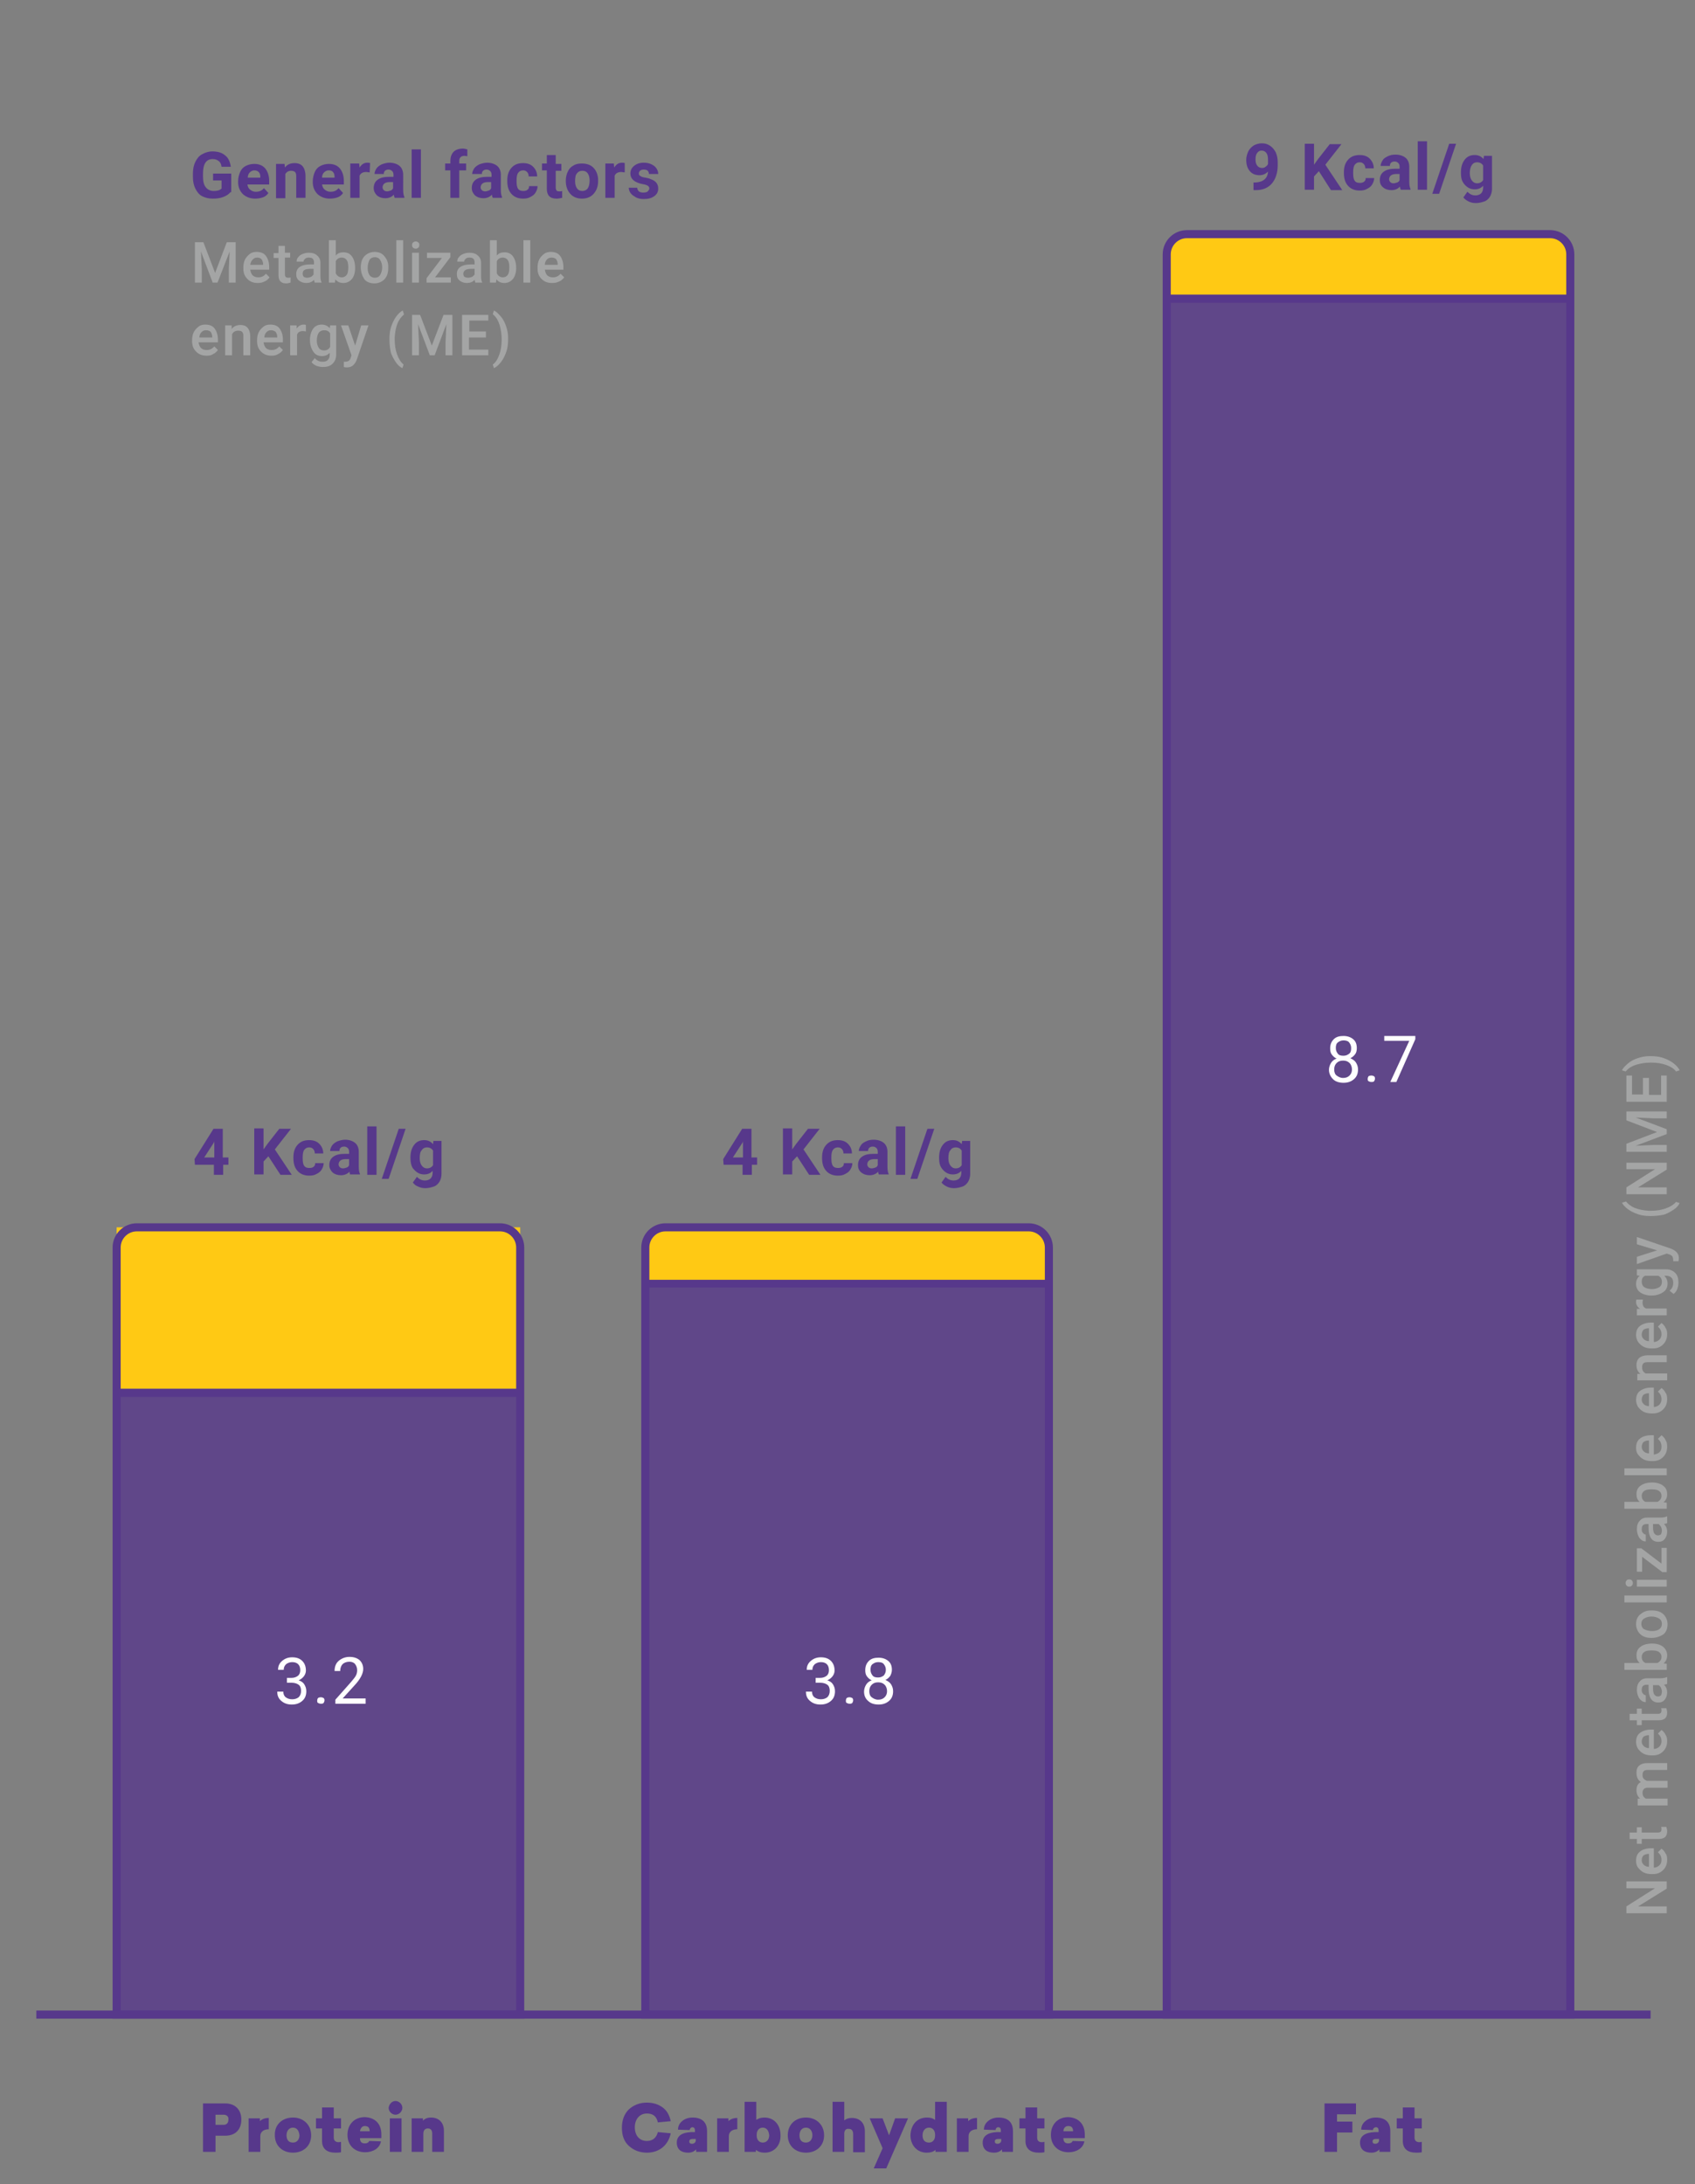 <?xml version="1.0" encoding="utf-8"?>
<!-- Generator: Adobe Illustrator 21.0.2, SVG Export Plug-In . SVG Version: 6.00 Build 0)  -->
<svg version="1.1" id="Layer_1" xmlns="http://www.w3.org/2000/svg" xmlns:xlink="http://www.w3.org/1999/xlink" x="0px" y="0px"
	 viewBox="0 0 420 541" style="enable-background:new 0 0 420 541;" xml:space="preserve">
<rect x="0" y="0" width="420" height="541" fill="#808080" stroke="none"/>
<style type="text/css">
	.st0{fill:#57388B;}
	.st1{fill:#A4A5A5;}
	.st2{opacity:0.8;}
	.st3{fill:#FFC914;}
	.st4{fill:#FFFFFF;}
	.st5{fill:none;stroke:#57388B;stroke-width:2;}
	.st6{enable-background:new    ;}
</style>
<title>Macros_infographic_table mobile</title>
<desc>Created with Sketch.</desc>
<g>
	<path class="st0" d="M57.1,47.6c-0.4,0.5-1,0.9-1.8,1.2c-0.8,0.3-1.6,0.4-2.6,0.4c-1,0-1.8-0.2-2.6-0.6s-1.3-1.1-1.7-1.9
		c-0.4-0.8-0.6-1.8-0.6-2.9V43c0-1.1,0.2-2.1,0.6-2.9s0.9-1.5,1.7-1.9c0.7-0.4,1.6-0.7,2.5-0.7c1.3,0,2.4,0.3,3.2,1
		c0.8,0.6,1.2,1.6,1.4,2.8h-2.3c-0.1-0.7-0.3-1.1-0.7-1.4c-0.4-0.3-0.8-0.5-1.5-0.5c-0.8,0-1.4,0.3-1.8,0.9
		c-0.4,0.6-0.6,1.5-0.6,2.7v0.7c0,1.2,0.2,2.1,0.7,2.7s1.1,0.9,2,0.9c0.9,0,1.5-0.2,1.9-0.6v-2h-2.1V43h4.5V47.6z"/>
	<path class="st0" d="M63.2,49.2c-1.2,0-2.2-0.4-3-1.1c-0.8-0.8-1.2-1.8-1.2-3v-0.2c0-0.8,0.2-1.6,0.5-2.3s0.8-1.2,1.4-1.5
		s1.3-0.5,2.1-0.5c1.2,0,2.1,0.4,2.7,1.1s1,1.8,1,3.1v0.9h-5.4c0.1,0.6,0.3,1,0.7,1.3s0.8,0.5,1.4,0.5c0.9,0,1.5-0.3,2-0.9l1.1,1.2
		c-0.3,0.5-0.8,0.9-1.4,1.1S63.9,49.2,63.2,49.2z M63,42.2c-0.4,0-0.8,0.2-1.1,0.5c-0.3,0.3-0.5,0.7-0.5,1.3h3.1v-0.2
		c0-0.5-0.1-0.9-0.4-1.2C63.8,42.3,63.4,42.2,63,42.2z"/>
	<path class="st0" d="M70.5,40.5l0.1,1c0.6-0.8,1.4-1.1,2.4-1.1c0.9,0,1.6,0.3,2,0.8s0.7,1.3,0.7,2.4V49h-2.3v-5.4
		c0-0.5-0.1-0.8-0.3-1c-0.2-0.2-0.6-0.3-1-0.3c-0.6,0-1.1,0.3-1.4,0.8v6h-2.3v-8.5H70.5z"/>
	<path class="st0" d="M81.7,49.2c-1.2,0-2.2-0.4-3-1.1c-0.8-0.8-1.2-1.8-1.2-3v-0.2c0-0.8,0.2-1.6,0.5-2.3s0.8-1.2,1.4-1.5
		s1.3-0.5,2.1-0.5c1.2,0,2.1,0.4,2.7,1.1s1,1.8,1,3.1v0.9h-5.4c0.1,0.6,0.3,1,0.7,1.3s0.8,0.5,1.4,0.5c0.9,0,1.5-0.3,2-0.9l1.1,1.2
		c-0.3,0.5-0.8,0.9-1.4,1.1S82.4,49.2,81.7,49.2z M81.4,42.2c-0.4,0-0.8,0.2-1.1,0.5c-0.3,0.3-0.5,0.7-0.5,1.3h3.1v-0.2
		c0-0.5-0.1-0.9-0.4-1.2C82.3,42.3,81.9,42.2,81.4,42.2z"/>
	<path class="st0" d="M91.6,42.7c-0.3,0-0.6-0.1-0.8-0.1c-0.9,0-1.4,0.3-1.7,0.9V49h-2.3v-8.5H89l0.1,1c0.5-0.8,1.1-1.2,1.9-1.2
		c0.2,0,0.5,0,0.7,0.1L91.6,42.7z"/>
	<path class="st0" d="M97.8,49c-0.1-0.2-0.2-0.5-0.2-0.8c-0.5,0.6-1.3,0.9-2.1,0.9c-0.8,0-1.5-0.2-2.1-0.7c-0.5-0.5-0.8-1.1-0.8-1.8
		c0-0.9,0.3-1.6,1-2.1s1.6-0.7,2.9-0.7h1v-0.5c0-0.4-0.1-0.7-0.3-0.9c-0.2-0.2-0.5-0.4-0.9-0.4c-0.4,0-0.7,0.1-0.9,0.3
		c-0.2,0.2-0.3,0.4-0.3,0.8h-2.3c0-0.5,0.2-0.9,0.5-1.4c0.3-0.4,0.7-0.7,1.3-1c0.6-0.2,1.2-0.4,1.9-0.4c1,0,1.9,0.3,2.5,0.8
		c0.6,0.5,0.9,1.3,0.9,2.2V47c0,0.8,0.1,1.4,0.3,1.8V49H97.8z M95.9,47.4c0.3,0,0.6-0.1,0.9-0.2s0.5-0.3,0.6-0.6v-1.5h-0.8
		c-1.1,0-1.7,0.4-1.8,1.2l0,0.1c0,0.3,0.1,0.5,0.3,0.7C95.3,47.3,95.6,47.4,95.9,47.4z"/>
	<path class="st0" d="M104.3,49H102V37h2.3V49z"/>
	<path class="st0" d="M111.6,49v-6.8h-1.3v-1.7h1.3v-0.7c0-0.9,0.3-1.7,0.8-2.2c0.5-0.5,1.3-0.8,2.3-0.8c0.3,0,0.7,0.1,1.1,0.2
		l0,1.7c-0.2,0-0.4-0.1-0.7-0.1c-0.8,0-1.3,0.4-1.3,1.2v0.7h1.7v1.7h-1.7V49H111.6z"/>
	<path class="st0" d="M122.1,49c-0.1-0.2-0.2-0.5-0.2-0.8c-0.5,0.6-1.3,0.9-2.1,0.9c-0.8,0-1.5-0.2-2.1-0.7
		c-0.5-0.5-0.8-1.1-0.8-1.8c0-0.9,0.3-1.6,1-2.1s1.6-0.7,2.9-0.7h1v-0.5c0-0.4-0.1-0.7-0.3-0.9c-0.2-0.2-0.5-0.4-0.9-0.4
		c-0.4,0-0.7,0.1-0.9,0.3c-0.2,0.2-0.3,0.4-0.3,0.8H117c0-0.5,0.2-0.9,0.5-1.4c0.3-0.4,0.7-0.7,1.3-1c0.6-0.2,1.2-0.4,1.9-0.4
		c1,0,1.9,0.3,2.5,0.8c0.6,0.5,0.9,1.3,0.9,2.2V47c0,0.8,0.1,1.4,0.3,1.8V49H122.1z M120.2,47.4c0.3,0,0.6-0.1,0.9-0.2
		s0.5-0.3,0.6-0.6v-1.5h-0.8c-1.1,0-1.7,0.4-1.8,1.2l0,0.1c0,0.3,0.1,0.5,0.3,0.7C119.6,47.3,119.9,47.4,120.2,47.4z"/>
	<path class="st0" d="M129.7,47.3c0.4,0,0.8-0.1,1-0.3c0.3-0.2,0.4-0.5,0.4-0.9h2.1c0,0.6-0.2,1.1-0.5,1.6c-0.3,0.5-0.7,0.8-1.3,1.1
		c-0.5,0.3-1.1,0.4-1.8,0.4c-1.2,0-2.2-0.4-2.9-1.2c-0.7-0.8-1-1.8-1-3.2v-0.1c0-1.3,0.3-2.3,1-3.1c0.7-0.8,1.6-1.2,2.9-1.2
		c1.1,0,1.9,0.3,2.5,0.9c0.6,0.6,1,1.4,1,2.4h-2.1c0-0.4-0.1-0.8-0.4-1.1c-0.3-0.3-0.6-0.4-1-0.4c-0.5,0-0.9,0.2-1.2,0.6
		c-0.3,0.4-0.4,1-0.4,1.9v0.2c0,0.9,0.1,1.5,0.4,1.9S129.2,47.3,129.7,47.3z"/>
	<path class="st0" d="M137.7,38.5v2.1h1.4v1.7h-1.4v4.2c0,0.3,0.1,0.5,0.2,0.7c0.1,0.1,0.3,0.2,0.7,0.2c0.2,0,0.5,0,0.7-0.1V49
		c-0.4,0.1-0.9,0.2-1.4,0.2c-1.6,0-2.4-0.8-2.4-2.4v-4.6h-1.2v-1.7h1.2v-2.1H137.7z"/>
	<path class="st0" d="M140.2,44.7c0-0.8,0.2-1.6,0.5-2.2c0.3-0.7,0.8-1.2,1.4-1.5c0.6-0.4,1.3-0.5,2.1-0.5c1.1,0,2.1,0.3,2.8,1
		c0.7,0.7,1.1,1.6,1.2,2.8l0,0.6c0,1.3-0.4,2.3-1.1,3.1c-0.7,0.8-1.7,1.2-2.9,1.2s-2.2-0.4-2.9-1.2s-1.1-1.8-1.1-3.2V44.7z
		 M142.5,44.9c0,0.8,0.2,1.4,0.5,1.8c0.3,0.4,0.7,0.6,1.3,0.6c0.5,0,1-0.2,1.3-0.6c0.3-0.4,0.5-1.1,0.5-2c0-0.8-0.2-1.4-0.5-1.8
		c-0.3-0.4-0.7-0.6-1.3-0.6c-0.6,0-1,0.2-1.3,0.6C142.6,43.3,142.5,44,142.5,44.9z"/>
	<path class="st0" d="M154.8,42.7c-0.3,0-0.6-0.1-0.8-0.1c-0.9,0-1.4,0.3-1.7,0.9V49H150v-8.5h2.1l0.1,1c0.5-0.8,1.1-1.2,1.9-1.2
		c0.2,0,0.5,0,0.7,0.1L154.8,42.7z"/>
	<path class="st0" d="M160.9,46.7c0-0.3-0.1-0.5-0.4-0.7s-0.7-0.3-1.3-0.4c-2-0.4-3-1.3-3-2.6c0-0.8,0.3-1.4,0.9-1.9
		c0.6-0.5,1.4-0.8,2.4-0.8c1.1,0,1.9,0.3,2.6,0.8c0.6,0.5,1,1.2,1,2h-2.3c0-0.3-0.1-0.6-0.3-0.8c-0.2-0.2-0.5-0.3-1-0.3
		c-0.4,0-0.7,0.1-0.9,0.3c-0.2,0.2-0.3,0.4-0.3,0.7c0,0.2,0.1,0.5,0.4,0.6c0.2,0.2,0.6,0.3,1.2,0.4s1,0.2,1.4,0.4
		c1.2,0.4,1.8,1.2,1.8,2.3c0,0.8-0.3,1.4-1,1.9c-0.7,0.5-1.5,0.7-2.6,0.7c-0.7,0-1.3-0.1-1.9-0.4c-0.5-0.3-1-0.6-1.3-1
		s-0.5-0.9-0.5-1.4h2.1c0,0.4,0.2,0.7,0.4,0.9c0.3,0.2,0.6,0.3,1.1,0.3c0.4,0,0.8-0.1,1-0.2C160.8,47.1,160.9,46.9,160.9,46.7z"/>
</g>
<g>
	<path class="st1" d="M50.4,60l2.9,7.6l2.9-7.6h2.2v10h-1.7v-3.3l0.2-4.4L53.9,70h-1.2l-2.9-7.7l0.2,4.4V70h-1.7V60H50.4z"/>
	<path class="st1" d="M63.9,70.1c-1.1,0-1.9-0.3-2.6-1c-0.7-0.7-1-1.5-1-2.6v-0.2c0-0.7,0.1-1.4,0.4-2c0.3-0.6,0.7-1,1.2-1.4
		s1.1-0.5,1.7-0.5c1,0,1.8,0.3,2.3,1s0.8,1.6,0.8,2.7v0.7H62c0.1,0.6,0.3,1.1,0.6,1.4s0.8,0.5,1.4,0.5c0.8,0,1.4-0.3,1.9-0.9
		l0.9,0.9c-0.3,0.4-0.7,0.8-1.2,1C65,70,64.5,70.1,63.9,70.1z M63.7,63.8c-0.5,0-0.8,0.2-1.1,0.5S62.1,65,62,65.6h3.2v-0.1
		c0-0.6-0.2-1-0.4-1.3C64.5,63.9,64.1,63.8,63.7,63.8z"/>
	<path class="st1" d="M70.6,60.8v1.8h1.3v1.2h-1.3V68c0,0.3,0.1,0.5,0.2,0.6c0.1,0.1,0.3,0.2,0.6,0.2c0.2,0,0.4,0,0.6-0.1V70
		c-0.4,0.1-0.7,0.2-1.1,0.2c-1.3,0-1.9-0.7-1.9-2.1v-4.2h-1.2v-1.2h1.2v-1.8H70.6z"/>
	<path class="st1" d="M78,70c-0.1-0.1-0.1-0.4-0.2-0.7c-0.5,0.6-1.2,0.8-1.9,0.8c-0.7,0-1.3-0.2-1.8-0.6s-0.7-0.9-0.7-1.6
		c0-0.8,0.3-1.4,0.9-1.8c0.6-0.4,1.4-0.6,2.5-0.6h1V65c0-0.4-0.1-0.7-0.3-0.9c-0.2-0.2-0.5-0.3-1-0.3c-0.4,0-0.7,0.1-0.9,0.3
		c-0.2,0.2-0.4,0.4-0.4,0.7h-1.7c0-0.4,0.1-0.8,0.4-1.1c0.3-0.4,0.6-0.6,1.1-0.8s1-0.3,1.5-0.3c0.9,0,1.6,0.2,2.1,0.7
		c0.5,0.4,0.8,1,0.8,1.8v3.3c0,0.7,0.1,1.2,0.3,1.6V70H78z M76.1,68.8c0.3,0,0.6-0.1,0.9-0.2s0.5-0.4,0.7-0.6v-1.4h-0.9
		c-0.6,0-1.1,0.1-1.4,0.3S75,67.4,75,67.8c0,0.3,0.1,0.6,0.3,0.8C75.5,68.7,75.8,68.8,76.1,68.8z"/>
	<path class="st1" d="M88,66.4c0,1.1-0.3,2.1-0.8,2.7s-1.2,1-2.1,1c-0.9,0-1.5-0.3-2-0.9L83,70h-1.5V59.5h1.7v3.8
		c0.5-0.6,1.1-0.8,1.9-0.8c0.9,0,1.6,0.3,2.1,1S88,65.1,88,66.4L88,66.4z M86.3,66.2c0-0.8-0.1-1.4-0.4-1.8s-0.7-0.6-1.2-0.6
		c-0.7,0-1.2,0.3-1.5,0.9v3c0.3,0.6,0.8,1,1.5,1c0.5,0,0.9-0.2,1.2-0.6s0.4-1,0.4-1.8V66.2z"/>
	<path class="st1" d="M89.4,66.2c0-0.7,0.1-1.4,0.4-2c0.3-0.6,0.7-1,1.2-1.3c0.5-0.3,1.1-0.5,1.8-0.5c1,0,1.8,0.3,2.4,1s1,1.5,1,2.6
		l0,0.4c0,0.7-0.1,1.4-0.4,2s-0.7,1-1.2,1.3s-1.1,0.5-1.8,0.5c-1,0-1.9-0.3-2.5-1C89.8,68.4,89.4,67.5,89.4,66.2L89.4,66.2z
		 M91.1,66.4c0,0.8,0.2,1.4,0.5,1.8c0.3,0.4,0.8,0.6,1.3,0.6s1-0.2,1.3-0.7s0.5-1.1,0.5-1.9c0-0.7-0.2-1.3-0.5-1.8s-0.8-0.7-1.3-0.7
		c-0.5,0-1,0.2-1.3,0.6C91.3,64.9,91.1,65.5,91.1,66.4z"/>
	<path class="st1" d="M99.9,70h-1.7V59.5h1.7V70z"/>
	<path class="st1" d="M102.1,60.7c0-0.3,0.1-0.5,0.2-0.6s0.4-0.3,0.7-0.3s0.5,0.1,0.7,0.3s0.2,0.4,0.2,0.6c0,0.3-0.1,0.5-0.2,0.6
		c-0.2,0.2-0.4,0.3-0.7,0.3s-0.5-0.1-0.7-0.3C102.1,61.1,102.1,60.9,102.1,60.7z M103.8,70h-1.7v-7.4h1.7V70z"/>
	<path class="st1" d="M107.8,68.7h3.9V70h-6v-1.1l3.8-5h-3.7v-1.3h5.8v1.1L107.8,68.7z"/>
	<path class="st1" d="M117.8,70c-0.1-0.1-0.1-0.4-0.2-0.7c-0.5,0.6-1.2,0.8-1.9,0.8c-0.7,0-1.3-0.2-1.8-0.6s-0.7-0.9-0.7-1.6
		c0-0.8,0.3-1.4,0.9-1.8c0.6-0.4,1.4-0.6,2.5-0.6h1V65c0-0.4-0.1-0.7-0.3-0.9c-0.2-0.2-0.5-0.3-1-0.3c-0.4,0-0.7,0.1-0.9,0.3
		c-0.2,0.2-0.4,0.4-0.4,0.7h-1.7c0-0.4,0.1-0.8,0.4-1.1c0.3-0.4,0.6-0.6,1.1-0.8s1-0.3,1.5-0.3c0.9,0,1.6,0.2,2.1,0.7
		c0.5,0.4,0.8,1,0.8,1.8v3.3c0,0.7,0.1,1.2,0.3,1.6V70H117.8z M116,68.8c0.3,0,0.6-0.1,0.9-0.2s0.5-0.4,0.7-0.6v-1.4h-0.9
		c-0.6,0-1.1,0.1-1.4,0.3s-0.5,0.5-0.5,0.9c0,0.3,0.1,0.6,0.3,0.8C115.4,68.7,115.7,68.8,116,68.8z"/>
	<path class="st1" d="M127.9,66.4c0,1.1-0.3,2.1-0.8,2.7s-1.2,1-2.1,1c-0.9,0-1.5-0.3-2-0.9l-0.1,0.8h-1.5V59.5h1.7v3.8
		c0.5-0.6,1.1-0.8,1.9-0.8c0.9,0,1.6,0.3,2.1,1S127.9,65.1,127.9,66.4L127.9,66.4z M126.2,66.2c0-0.8-0.1-1.4-0.4-1.8
		s-0.7-0.6-1.2-0.6c-0.7,0-1.2,0.3-1.5,0.9v3c0.3,0.6,0.8,1,1.5,1c0.5,0,0.9-0.2,1.2-0.6s0.4-1,0.4-1.8V66.2z"/>
	<path class="st1" d="M131.4,70h-1.7V59.5h1.7V70z"/>
	<path class="st1" d="M136.8,70.1c-1.1,0-1.9-0.3-2.6-1c-0.7-0.7-1-1.5-1-2.6v-0.2c0-0.7,0.1-1.4,0.4-2c0.3-0.6,0.7-1,1.2-1.4
		s1.1-0.5,1.7-0.5c1,0,1.8,0.3,2.3,1s0.8,1.6,0.8,2.7v0.7H135c0.1,0.6,0.3,1.1,0.6,1.4s0.8,0.5,1.4,0.5c0.8,0,1.4-0.3,1.9-0.9
		l0.9,0.9c-0.3,0.4-0.7,0.8-1.2,1C138,70,137.5,70.1,136.8,70.1z M136.6,63.8c-0.5,0-0.8,0.2-1.1,0.5s-0.5,0.8-0.5,1.3h3.2v-0.1
		c0-0.6-0.2-1-0.4-1.3C137.5,63.9,137.1,63.8,136.6,63.8z"/>
	<path class="st1" d="M51.2,88.1c-1.1,0-1.9-0.3-2.6-1c-0.7-0.7-1-1.5-1-2.6v-0.2c0-0.7,0.1-1.4,0.4-2c0.3-0.6,0.7-1,1.2-1.4
		s1.1-0.5,1.7-0.5c1,0,1.8,0.3,2.3,1s0.8,1.6,0.8,2.7v0.7h-4.8c0.1,0.6,0.3,1.1,0.6,1.4s0.8,0.5,1.4,0.5c0.8,0,1.4-0.3,1.9-0.9
		l0.9,0.9c-0.3,0.4-0.7,0.8-1.2,1C52.4,88,51.9,88.1,51.2,88.1z M51,81.8c-0.5,0-0.8,0.2-1.1,0.5s-0.5,0.8-0.5,1.3h3.2v-0.1
		c0-0.6-0.2-1-0.4-1.3C51.9,81.9,51.5,81.8,51,81.8z"/>
	<path class="st1" d="M57.4,80.6l0,0.9c0.5-0.7,1.3-1,2.2-1c1.5,0,2.3,0.9,2.4,2.6V88h-1.7v-4.8c0-0.5-0.1-0.8-0.3-1
		c-0.2-0.2-0.5-0.3-1-0.3c-0.7,0-1.2,0.3-1.5,0.9V88h-1.7v-7.4H57.4z"/>
	<path class="st1" d="M67.3,88.1c-1.1,0-1.9-0.3-2.6-1c-0.7-0.7-1-1.5-1-2.6v-0.2c0-0.7,0.1-1.4,0.4-2c0.3-0.6,0.7-1,1.2-1.4
		s1.1-0.5,1.7-0.5c1,0,1.8,0.3,2.3,1s0.8,1.6,0.8,2.7v0.7h-4.8c0.1,0.6,0.3,1.1,0.6,1.4s0.8,0.5,1.4,0.5c0.8,0,1.4-0.3,1.9-0.9
		l0.9,0.9c-0.3,0.4-0.7,0.8-1.2,1C68.5,88,67.9,88.1,67.3,88.1z M67.1,81.8c-0.5,0-0.8,0.2-1.1,0.5s-0.5,0.8-0.5,1.3h3.2v-0.1
		c0-0.6-0.2-1-0.4-1.3C67.9,81.9,67.6,81.8,67.1,81.8z"/>
	<path class="st1" d="M75.8,82.1c-0.2,0-0.4-0.1-0.7-0.1c-0.8,0-1.3,0.3-1.5,0.9V88h-1.7v-7.4h1.6l0,0.8c0.4-0.6,1-1,1.7-1
		c0.2,0,0.4,0,0.6,0.1L75.8,82.1z"/>
	<path class="st1" d="M76.8,84.2c0-1.1,0.3-2.1,0.8-2.8c0.5-0.7,1.3-1,2.1-1c0.8,0,1.5,0.3,2,0.9l0.1-0.7h1.5v7.2
		c0,1-0.3,1.7-0.9,2.3S81,90.9,80,90.9c-0.5,0-1.1-0.1-1.6-0.3c-0.5-0.2-0.9-0.5-1.2-0.9l0.8-1c0.5,0.6,1.1,0.9,1.9,0.9
		c0.6,0,1-0.1,1.3-0.4c0.3-0.3,0.5-0.7,0.5-1.3v-0.5c-0.5,0.5-1.1,0.8-1.9,0.8c-0.9,0-1.6-0.3-2.1-1S76.8,85.5,76.8,84.2z
		 M78.5,84.4c0,0.7,0.2,1.3,0.5,1.8c0.3,0.4,0.7,0.6,1.3,0.6c0.7,0,1.2-0.3,1.5-0.9v-3.3c-0.3-0.6-0.8-0.8-1.5-0.8
		c-0.5,0-1,0.2-1.3,0.6S78.5,83.5,78.5,84.4z"/>
	<path class="st1" d="M88,85.6l1.5-5h1.8l-2.9,8.5C87.9,90.4,87.1,91,86,91c-0.2,0-0.5,0-0.8-0.1v-1.3l0.3,0c0.4,0,0.7-0.1,0.9-0.2
		c0.2-0.2,0.4-0.4,0.5-0.8l0.2-0.6l-2.6-7.4h1.8L88,85.6z"/>
	<path class="st1" d="M96.5,84c0-1.1,0.1-2.1,0.4-3c0.3-0.9,0.7-1.8,1.2-2.5c0.5-0.7,1.1-1.3,1.7-1.6l0.3,1
		c-0.6,0.5-1.2,1.2-1.6,2.2c-0.4,1-0.6,2.1-0.7,3.4l0,0.6c0,1.4,0.2,2.6,0.6,3.7c0.4,1.1,0.9,1.9,1.6,2.5l-0.3,0.9
		c-0.6-0.3-1.2-0.8-1.7-1.6c-0.5-0.8-1-1.6-1.2-2.5C96.6,86.1,96.5,85.1,96.5,84z"/>
	<path class="st1" d="M104.1,78l2.9,7.6l2.9-7.6h2.2v10h-1.7v-3.3l0.2-4.4l-2.9,7.7h-1.2l-2.9-7.7l0.2,4.4V88h-1.7V78H104.1z"/>
	<path class="st1" d="M120.3,83.6h-4.1v3h4.8V88h-6.5V78h6.5v1.4h-4.7v2.7h4.1V83.6z"/>
	<path class="st1" d="M125.9,84.1c0,1-0.1,2-0.4,2.9c-0.3,0.9-0.7,1.8-1.3,2.6c-0.6,0.8-1.2,1.3-1.8,1.6l-0.3-0.9
		c0.7-0.5,1.2-1.3,1.6-2.4c0.4-1.1,0.6-2.3,0.6-3.7v-0.2c0-1.3-0.2-2.4-0.5-3.5c-0.3-1-0.8-1.9-1.5-2.5l-0.2-0.2l0.3-0.9
		c0.6,0.3,1.1,0.8,1.7,1.5s1,1.5,1.3,2.4c0.3,0.9,0.5,1.8,0.5,2.8L125.9,84.1z"/>
</g>
<g>
	<g>
		<g id="Rectangle-Copy-3_1_" class="st2">
			<rect x="159.9" y="319" class="st0" width="100" height="180"/>
		</g>
		<g id="Rectangle-Copy-5_1_">
			<path class="st3" d="M159.9,309c0-2.8,2.2-5,5-5h90c2.8,0,5,2.2,5,5v8h-31h-69V309z"/>
		</g>
		<g id="path-3_2_">
			<path class="st0" d="M260.9,500h-102V309c0-3.3,2.7-6,6-6h90c3.3,0,6,2.7,6,6V500z M160.9,498h98V309c0-2.2-1.8-4-4-4h-90
				c-2.2,0-4,1.8-4,4V498z"/>
		</g>
		<g>
			<g>
				<path class="st0" d="M186.3,286.7h1.3v1.8h-1.3v2.5h-2.3v-2.5h-4.7l-0.1-1.4l4.7-7.5h2.3V286.7z M181.6,286.7h2.5v-4l-0.1,0.3
					L181.6,286.7z"/>
			</g>
			<g>
				<path class="st0" d="M197.5,286.4l-1.2,1.3v3.2h-2.3v-11.4h2.3v5.2l1-1.4l2.9-3.7h2.9l-4,5.1l4.2,6.3h-2.8L197.5,286.4z"/>
			</g>
			<g>
				<path class="st0" d="M207.7,289.3c0.4,0,0.8-0.1,1-0.3c0.3-0.2,0.4-0.5,0.4-0.9h2.1c0,0.6-0.2,1.1-0.5,1.6
					c-0.3,0.5-0.7,0.8-1.3,1.1c-0.5,0.3-1.1,0.4-1.8,0.4c-1.2,0-2.2-0.4-2.9-1.2c-0.7-0.8-1-1.8-1-3.2v-0.1c0-1.3,0.3-2.3,1-3.1
					c0.7-0.8,1.6-1.2,2.9-1.2c1.1,0,1.9,0.3,2.5,0.9c0.6,0.6,1,1.4,1,2.4h-2.1c0-0.4-0.1-0.8-0.4-1.1c-0.3-0.3-0.6-0.4-1-0.4
					c-0.5,0-0.9,0.2-1.2,0.6c-0.3,0.4-0.4,1-0.4,1.9v0.2c0,0.9,0.1,1.5,0.4,1.9S207.1,289.3,207.7,289.3z"/>
			</g>
			<g>
				<path class="st0" d="M217.8,291c-0.1-0.2-0.2-0.5-0.2-0.8c-0.5,0.6-1.3,0.9-2.1,0.9c-0.8,0-1.5-0.2-2.1-0.7s-0.8-1.1-0.8-1.8
					c0-0.9,0.3-1.6,1-2.1s1.6-0.7,2.9-0.7h1v-0.5c0-0.4-0.1-0.7-0.3-0.9s-0.5-0.4-0.9-0.4c-0.4,0-0.7,0.1-0.9,0.3s-0.3,0.4-0.3,0.8
					h-2.3c0-0.5,0.2-0.9,0.5-1.4s0.7-0.7,1.3-1s1.2-0.4,1.9-0.4c1,0,1.9,0.3,2.5,0.8s0.9,1.3,0.9,2.2v3.7c0,0.8,0.1,1.4,0.3,1.8v0.1
					H217.8z M216,289.4c0.3,0,0.6-0.1,0.9-0.2s0.5-0.3,0.6-0.6v-1.5h-0.8c-1.1,0-1.7,0.4-1.8,1.2l0,0.1c0,0.3,0.1,0.5,0.3,0.7
					S215.6,289.4,216,289.4z"/>
			</g>
			<g>
				<path class="st0" d="M224.3,291h-2.3v-12h2.3V291z"/>
			</g>
			<g>
				<path class="st0" d="M227.3,292h-1.7l4.2-12.4h1.7L227.3,292z"/>
			</g>
			<g>
				<path class="st0" d="M232.7,286.7c0-1.3,0.3-2.3,0.9-3.1s1.4-1.2,2.5-1.2c0.9,0,1.6,0.3,2.2,1l0.1-0.8h2v8.2
					c0,0.7-0.2,1.4-0.5,1.9s-0.8,1-1.4,1.2s-1.3,0.4-2.1,0.4c-0.6,0-1.2-0.1-1.8-0.4s-1-0.6-1.3-1l1-1.4c0.6,0.6,1.2,0.9,2,0.9
					c0.6,0,1.1-0.2,1.4-0.5s0.5-0.8,0.5-1.4v-0.5c-0.5,0.6-1.2,0.9-2.1,0.9c-1,0-1.8-0.4-2.5-1.2S232.7,288.1,232.7,286.7
					L232.7,286.7z M235,286.9c0,0.8,0.2,1.4,0.5,1.8s0.7,0.7,1.3,0.7c0.7,0,1.2-0.3,1.5-0.8V285c-0.3-0.5-0.8-0.8-1.5-0.8
					c-0.5,0-1,0.2-1.3,0.7C235.1,285.3,235,286,235,286.9z"/>
			</g>
		</g>
		<g>
			<path class="st4" d="M202.1,415.6h1.1c0.7,0,1.2-0.2,1.6-0.5s0.6-0.8,0.6-1.4c0-1.3-0.7-2-2-2c-0.6,0-1.1,0.2-1.5,0.5
				c-0.4,0.4-0.6,0.8-0.6,1.4h-1.4c0-0.9,0.3-1.6,1-2.2c0.7-0.6,1.5-0.9,2.5-0.9c1.1,0,1.9,0.3,2.5,0.9s0.9,1.4,0.9,2.4
				c0,0.5-0.2,1-0.5,1.4s-0.8,0.8-1.3,1c0.6,0.2,1.1,0.5,1.4,1c0.3,0.5,0.5,1,0.5,1.7c0,1-0.3,1.8-1,2.4c-0.7,0.6-1.5,0.9-2.6,0.9
				c-1.1,0-1.9-0.3-2.6-0.9c-0.7-0.6-1-1.3-1-2.3h1.5c0,0.6,0.2,1.1,0.6,1.4s0.9,0.5,1.6,0.5c0.7,0,1.2-0.2,1.6-0.5
				c0.4-0.4,0.6-0.9,0.6-1.6c0-0.7-0.2-1.2-0.6-1.5s-1-0.5-1.8-0.5h-1.1V415.6z"/>
		</g>
		<g>
			<path class="st4" d="M209.6,421.2c0-0.2,0.1-0.5,0.2-0.6s0.4-0.2,0.7-0.2s0.5,0.1,0.7,0.2c0.2,0.2,0.2,0.4,0.2,0.6
				c0,0.2-0.1,0.4-0.2,0.6c-0.2,0.2-0.4,0.2-0.7,0.2s-0.5-0.1-0.7-0.2S209.6,421.5,209.6,421.2z"/>
		</g>
		<g>
			<path class="st4" d="M221,413.6c0,0.6-0.2,1.1-0.4,1.5c-0.3,0.4-0.7,0.8-1.2,1c0.6,0.3,1.1,0.6,1.4,1.1c0.3,0.5,0.5,1,0.5,1.7
				c0,1-0.3,1.8-1,2.4s-1.5,0.9-2.6,0.9c-1.1,0-2-0.3-2.6-0.9c-0.7-0.6-1-1.4-1-2.3c0-0.6,0.2-1.2,0.5-1.7s0.8-0.9,1.4-1.1
				c-0.5-0.2-0.9-0.6-1.2-1c-0.3-0.4-0.4-0.9-0.4-1.5c0-1,0.3-1.7,0.9-2.3c0.6-0.6,1.4-0.8,2.4-0.8c1,0,1.8,0.3,2.4,0.8
				S221,412.6,221,413.6z M219.8,418.9c0-0.6-0.2-1.2-0.6-1.6c-0.4-0.4-0.9-0.6-1.6-0.6c-0.7,0-1.2,0.2-1.6,0.6
				c-0.4,0.4-0.6,0.9-0.6,1.6s0.2,1.2,0.6,1.5s0.9,0.6,1.6,0.6c0.7,0,1.2-0.2,1.6-0.6C219.6,420,219.8,419.5,219.8,418.9z
				 M217.6,411.7c-0.6,0-1,0.2-1.4,0.5s-0.5,0.8-0.5,1.4c0,0.6,0.2,1,0.5,1.4c0.3,0.4,0.8,0.5,1.4,0.5s1-0.2,1.4-0.5
				c0.3-0.4,0.5-0.8,0.5-1.4s-0.2-1-0.5-1.4S218.2,411.7,217.6,411.7z"/>
		</g>
		<g>
			<g>
				<path class="st0" d="M160.3,533.2c-1.8,0-3.3-0.6-4.5-1.7c-1.2-1.1-1.7-2.6-1.7-4.5s0.6-3.4,1.7-4.5c1.2-1.1,2.7-1.7,4.5-1.7
					c1.5,0,2.8,0.4,3.9,1.2c1.1,0.8,1.7,2,2,3.4l-3.2,0.3c-0.3-1.5-1.2-2.2-2.7-2.2c-1.9,0-3,1.5-3,3.4c0,2,1.1,3.4,3,3.4
					c1.5,0,2.4-0.9,2.7-2.2l3.2,0.3C165.6,531.3,163.4,533.2,160.3,533.2z"/>
			</g>
			<g>
				<path class="st0" d="M170.9,527.6l-2.9-0.1c0-0.8,0.3-1.5,1-2.1c0.7-0.6,1.6-0.9,2.6-0.9c2.3,0,3.6,1.1,3.6,3.4v5.1h-2.7v-0.6
					c-0.5,0.5-1.1,0.8-2,0.8c-1.7,0-2.8-0.8-2.8-2.5c0-1.6,1.2-2.5,3.6-2.6l0.9,0v-0.4c0-0.5-0.2-0.8-0.7-0.8
					C171.3,526.9,170.9,527.2,170.9,527.6z M172.4,530.2v-0.4l-0.7,0c-0.6,0-0.9,0.2-0.9,0.6c0,0.4,0.2,0.6,0.7,0.6
					C171.9,531,172.4,530.7,172.4,530.2z"/>
			</g>
			<g>
				<path class="st0" d="M180.6,529.1v3.9h-2.9v-8.3h2.8v0.7c0.5-0.5,1.2-0.8,2.2-0.8v2.8C181.5,527.4,180.6,528,180.6,529.1z"/>
			</g>
			<g>
				<path class="st0" d="M189.5,533.2c-0.9,0-1.6-0.2-2.2-0.7v0.5h-2.8v-12.4h2.9v4.5c0.5-0.4,1.2-0.6,2-0.6c2.5,0,4,1.9,4,4.4
					C193.5,531.3,191.9,533.2,189.5,533.2z M189,527c-0.9,0-1.5,0.7-1.5,1.7v0.3c0,1,0.6,1.7,1.5,1.7c1,0,1.6-0.8,1.6-1.8
					C190.5,527.8,190,527,189,527z"/>
			</g>
			<g>
				<path class="st0" d="M199.7,524.5c2.6,0,4.5,1.8,4.5,4.4c0,2.6-1.9,4.3-4.5,4.3c-2.6,0-4.5-1.7-4.5-4.3
					C195.2,526.2,197.1,524.5,199.7,524.5z M199.7,527c-1,0-1.6,0.8-1.6,1.9c0,1.1,0.5,1.8,1.6,1.8c1,0,1.6-0.8,1.6-1.8
					C201.3,527.8,200.7,527,199.7,527z"/>
			</g>
			<g>
				<path class="st0" d="M209.2,528.5v4.5h-2.9v-12.4h2.9v4.6c0.5-0.4,1.1-0.6,1.9-0.6c2,0,3.2,1.3,3.2,3.3v5.2h-2.9v-4.5
					c0-0.9-0.4-1.3-1.1-1.3C209.6,527.2,209.2,527.7,209.2,528.5z"/>
			</g>
			<g>
				<path class="st0" d="M216.5,537.1l2.2-5l-3.2-7.4h3.2l1.6,4.2l1.5-4.2h3.2l-5.4,12.4H216.5z"/>
			</g>
			<g>
				<path class="st0" d="M229.7,524.5c0.9,0,1.5,0.2,2,0.6v-4.5h2.9V533h-2.8v-0.5c-0.5,0.5-1.3,0.7-2.2,0.7c-2.4,0-4-1.9-4-4.3
					C225.7,526.3,227.2,524.5,229.7,524.5z M230.2,527c-1,0-1.6,0.8-1.6,1.9c0,1.1,0.5,1.8,1.6,1.8c0.9,0,1.5-0.7,1.5-1.7v-0.3
					C231.7,527.7,231.1,527,230.2,527z"/>
			</g>
			<g>
				<path class="st0" d="M240,529.1v3.9h-2.9v-8.3h2.8v0.7c0.5-0.5,1.2-0.8,2.2-0.8v2.8C240.9,527.4,240,528,240,529.1z"/>
			</g>
			<g>
				<path class="st0" d="M246.7,527.6l-2.9-0.1c0-0.8,0.3-1.5,1-2.1c0.7-0.6,1.6-0.9,2.6-0.9c2.3,0,3.6,1.1,3.6,3.4v5.1h-2.7v-0.6
					c-0.5,0.5-1.1,0.8-2,0.8c-1.7,0-2.8-0.8-2.8-2.5c0-1.6,1.2-2.5,3.6-2.6l0.9,0v-0.4c0-0.5-0.2-0.8-0.7-0.8
					C247,526.9,246.7,527.2,246.7,527.6z M248.1,530.2v-0.4l-0.7,0c-0.6,0-0.9,0.2-0.9,0.6c0,0.4,0.2,0.6,0.7,0.6
					C247.6,531,248.1,530.7,248.1,530.2z"/>
			</g>
			<g>
				<path class="st0" d="M258.1,530.6c0.2,0,0.5,0,0.7-0.1v2.6c-0.5,0.1-1,0.1-1.4,0.1c-2,0-3.3-0.9-3.3-2.9l0-3.1h-1.5v-2.5h1.5
					l0-2.7h2.9l0,2.7h1.8v2.5H257l0,2.3C257,530.2,257.4,530.6,258.1,530.6z"/>
			</g>
			<g>
				<path class="st0" d="M268.8,528.7v0.9h-5.3c0,0.9,0.4,1.3,1.2,1.3c0.6,0,0.9-0.2,1.1-0.6l2.9,0.1c-0.3,1.7-2,2.7-3.9,2.7
					c-2.6,0-4.4-1.7-4.4-4.3c0-2.6,1.7-4.4,4.3-4.4C267.2,524.5,268.8,526.1,268.8,528.7z M263.5,527.9h2.4c0-0.9-0.4-1.3-1.2-1.3
					C263.9,526.6,263.5,527.2,263.5,527.9z"/>
			</g>
		</g>
		<g id="Line-Copy-7_1_">
			<rect x="159.9" y="317" class="st0" width="100" height="2"/>
		</g>
	</g>
	<g>
		<g id="Rectangle-Copy-2_1_" class="st2">
			<rect x="289.1" y="73" class="st0" width="100" height="426"/>
		</g>
		<g id="Rectangle-Copy-6_1_">
			<path class="st3" d="M294.2,58h89.9c2.8,0,5.1,2.3,5.1,5.1V73h-100v-9.9C289.1,60.3,291.4,58,294.2,58z"/>
		</g>
		<g id="path-5_2_">
			<path class="st0" d="M390.1,500h-102V63c0-3.3,2.7-6,6-6h90c3.3,0,6,2.7,6,6V500z M290.1,498h98V63c0-2.2-1.8-4-4-4h-90
				c-2.2,0-4,1.8-4,4V498z"/>
		</g>
		<g>
			<g>
				<path class="st0" d="M314.2,42.5c-0.6,0.6-1.3,0.9-2.1,0.9c-1,0-1.8-0.3-2.4-1c-0.6-0.7-0.9-1.6-0.9-2.8c0-0.7,0.2-1.4,0.5-2.1
					c0.3-0.6,0.8-1.1,1.4-1.5c0.6-0.3,1.2-0.5,2-0.5c0.8,0,1.4,0.2,2,0.6c0.6,0.4,1,0.9,1.4,1.6c0.3,0.7,0.5,1.5,0.5,2.4v0.8
					c0,1.9-0.5,3.4-1.4,4.5c-0.9,1.1-2.3,1.7-4,1.7l-0.6,0v-1.9l0.5,0C313,45.1,314.1,44.2,314.2,42.5z M312.7,41.6
					c0.4,0,0.7-0.1,0.9-0.3c0.3-0.2,0.5-0.4,0.6-0.7v-0.9c0-0.8-0.1-1.4-0.4-1.8c-0.3-0.4-0.7-0.6-1.2-0.6c-0.5,0-0.8,0.2-1.1,0.6
					c-0.3,0.4-0.4,0.9-0.4,1.6c0,0.6,0.1,1.1,0.4,1.5C311.8,41.4,312.2,41.6,312.7,41.6z"/>
			</g>
			<g>
				<path class="st0" d="M326.8,42.4l-1.2,1.3V47h-2.3V35.6h2.3v5.2l1-1.4l2.9-3.7h2.9l-4,5.1l4.2,6.3h-2.8L326.8,42.4z"/>
			</g>
			<g>
				<path class="st0" d="M337,45.3c0.4,0,0.8-0.1,1-0.3c0.3-0.2,0.4-0.5,0.4-0.9h2.1c0,0.6-0.2,1.1-0.5,1.6
					c-0.3,0.5-0.7,0.8-1.3,1.1c-0.5,0.3-1.1,0.4-1.8,0.4c-1.2,0-2.2-0.4-2.9-1.2c-0.7-0.8-1-1.8-1-3.2v-0.1c0-1.3,0.3-2.3,1-3.1
					c0.7-0.8,1.6-1.2,2.9-1.2c1.1,0,1.9,0.3,2.5,0.9c0.6,0.6,1,1.4,1,2.4h-2.1c0-0.4-0.1-0.8-0.4-1.1c-0.3-0.3-0.6-0.4-1-0.4
					c-0.5,0-0.9,0.2-1.2,0.6c-0.3,0.4-0.4,1-0.4,1.9v0.2c0,0.9,0.1,1.5,0.4,1.9S336.4,45.3,337,45.3z"/>
			</g>
			<g>
				<path class="st0" d="M347.1,47c-0.1-0.2-0.2-0.5-0.2-0.8c-0.5,0.6-1.3,0.9-2.1,0.9c-0.8,0-1.5-0.2-2.1-0.7s-0.8-1.1-0.8-1.8
					c0-0.9,0.3-1.6,1-2.1s1.6-0.7,2.9-0.7h1v-0.5c0-0.4-0.1-0.7-0.3-0.9s-0.5-0.4-0.9-0.4c-0.4,0-0.7,0.1-0.9,0.3s-0.3,0.4-0.3,0.8
					h-2.3c0-0.5,0.2-0.9,0.5-1.4s0.7-0.7,1.3-1s1.2-0.4,1.9-0.4c1,0,1.9,0.3,2.5,0.8s0.9,1.3,0.9,2.2V45c0,0.8,0.1,1.4,0.3,1.8V47
					H347.1z M345.3,45.4c0.3,0,0.6-0.1,0.9-0.2s0.5-0.3,0.6-0.6v-1.5H346c-1.1,0-1.7,0.4-1.8,1.2l0,0.1c0,0.3,0.1,0.5,0.3,0.7
					S344.9,45.4,345.3,45.4z"/>
			</g>
			<g>
				<path class="st0" d="M353.6,47h-2.3V35h2.3V47z"/>
			</g>
			<g>
				<path class="st0" d="M356.6,48h-1.7l4.2-12.4h1.7L356.6,48z"/>
			</g>
			<g>
				<path class="st0" d="M362,42.7c0-1.3,0.3-2.3,0.9-3.1s1.4-1.2,2.5-1.2c0.9,0,1.6,0.3,2.2,1l0.1-0.8h2v8.2c0,0.7-0.2,1.4-0.5,1.9
					s-0.8,1-1.4,1.2s-1.3,0.4-2.1,0.4c-0.6,0-1.2-0.1-1.8-0.4s-1-0.6-1.3-1l1-1.4c0.6,0.6,1.2,0.9,2,0.9c0.6,0,1.1-0.2,1.4-0.5
					s0.5-0.8,0.5-1.4v-0.5c-0.5,0.6-1.2,0.9-2.1,0.9c-1,0-1.8-0.4-2.5-1.2S362,44.1,362,42.7L362,42.7z M364.2,42.9
					c0,0.8,0.2,1.4,0.5,1.8s0.7,0.7,1.3,0.7c0.7,0,1.2-0.3,1.5-0.8V41c-0.3-0.5-0.8-0.8-1.5-0.8c-0.5,0-1,0.2-1.3,0.7
					C364.4,41.3,364.2,42,364.2,42.9z"/>
			</g>
		</g>
		<g>
			<path class="st4" d="M336.2,259.6c0,0.6-0.1,1.1-0.4,1.5s-0.7,0.8-1.2,1c0.6,0.3,1.1,0.6,1.4,1.1s0.5,1,0.5,1.7
				c0,1-0.3,1.8-1,2.4s-1.5,0.9-2.6,0.9c-1.1,0-2-0.3-2.6-0.9s-1-1.4-1-2.3c0-0.6,0.2-1.2,0.5-1.7s0.8-0.9,1.4-1.1
				c-0.5-0.2-0.9-0.6-1.2-1s-0.4-0.9-0.4-1.5c0-1,0.3-1.7,0.9-2.3s1.4-0.8,2.4-0.8c1,0,1.8,0.3,2.4,0.8S336.2,258.6,336.2,259.6z
				 M335,264.9c0-0.6-0.2-1.2-0.6-1.6s-0.9-0.6-1.6-0.6s-1.2,0.2-1.6,0.6s-0.6,0.9-0.6,1.6s0.2,1.2,0.6,1.5s0.9,0.6,1.6,0.6
				c0.7,0,1.2-0.2,1.6-0.6S335,265.5,335,264.9z M332.9,257.7c-0.6,0-1,0.2-1.4,0.5s-0.5,0.8-0.5,1.4c0,0.6,0.2,1,0.5,1.4
				s0.8,0.5,1.4,0.5s1-0.2,1.4-0.5s0.5-0.8,0.5-1.4s-0.2-1-0.5-1.4S333.4,257.7,332.9,257.7z"/>
		</g>
		<g>
			<path class="st4" d="M338.9,267.2c0-0.2,0.1-0.5,0.2-0.6s0.4-0.2,0.7-0.2s0.5,0.1,0.7,0.2c0.2,0.2,0.2,0.4,0.2,0.6
				c0,0.2-0.1,0.4-0.2,0.6c-0.2,0.2-0.4,0.2-0.7,0.2s-0.5-0.1-0.7-0.2S338.9,267.5,338.9,267.2z"/>
		</g>
		<g>
			<path class="st4" d="M350.7,257.4L346,268h-1.5l4.7-10.2H343v-1.2h7.7V257.4z"/>
		</g>
		<g>
			<g>
				<path class="st0" d="M331.3,523.8v1.7h3.8v2.7h-3.8v4.8h-3.1v-12h7.8v2.7H331.3z"/>
			</g>
			<g>
				<path class="st0" d="M340.2,527.6l-2.9-0.1c0-0.8,0.3-1.5,1-2.1c0.7-0.6,1.6-0.9,2.6-0.9c2.3,0,3.6,1.1,3.6,3.4v5.1h-2.7v-0.6
					c-0.5,0.5-1.1,0.8-2,0.8c-1.7,0-2.8-0.8-2.8-2.5c0-1.6,1.2-2.5,3.7-2.6l0.9,0v-0.4c0-0.5-0.2-0.8-0.7-0.8
					C340.6,526.9,340.2,527.2,340.2,527.6z M341.7,530.2v-0.4l-0.7,0c-0.6,0-0.9,0.2-0.9,0.6c0,0.4,0.2,0.6,0.7,0.6
					C341.2,531,341.7,530.7,341.7,530.2z"/>
			</g>
			<g>
				<path class="st0" d="M351.6,530.6c0.2,0,0.5,0,0.7-0.1v2.6c-0.5,0.1-1,0.1-1.4,0.1c-2,0-3.3-0.9-3.3-2.9l0-3.1h-1.5v-2.5h1.5
					l0-2.7h2.9l0,2.7h1.8v2.5h-1.8l0,2.3C350.5,530.2,351,530.6,351.6,530.6z"/>
			</g>
		</g>
		<g id="Line-Copy-3_1_">
			<rect x="289.1" y="73" class="st0" width="100" height="2"/>
		</g>
	</g>
	<g>
		<g id="Rectangle_5_" class="st2">
			<rect x="28.9" y="344" class="st0" width="100" height="155"/>
		</g>
		<g id="Rectangle_3_">
			<rect x="28.9" y="304" class="st3" width="100" height="40"/>
		</g>
		<g id="path-1_2_">
			<path class="st0" d="M129.9,500h-102V309c0-3.3,2.7-6,6-6h90c3.3,0,6,2.7,6,6V500z M29.9,498h98V309c0-2.2-1.8-4-4-4h-90
				c-2.2,0-4,1.8-4,4V498z"/>
		</g>
		<g>
			<path class="st4" d="M71.1,415.6h1.1c0.7,0,1.2-0.2,1.6-0.5s0.6-0.8,0.6-1.4c0-1.3-0.7-2-2-2c-0.6,0-1.1,0.2-1.5,0.5
				c-0.4,0.4-0.6,0.8-0.6,1.4h-1.4c0-0.9,0.3-1.6,1-2.2c0.7-0.6,1.5-0.9,2.5-0.9c1.1,0,1.9,0.3,2.5,0.9s0.9,1.4,0.9,2.4
				c0,0.5-0.2,1-0.5,1.4s-0.8,0.8-1.3,1c0.6,0.2,1.1,0.5,1.4,1c0.3,0.5,0.5,1,0.5,1.7c0,1-0.3,1.8-1,2.4c-0.7,0.6-1.5,0.9-2.6,0.9
				c-1.1,0-1.9-0.3-2.6-0.9c-0.7-0.6-1-1.3-1-2.3h1.5c0,0.6,0.2,1.1,0.6,1.4s0.9,0.5,1.6,0.5c0.7,0,1.2-0.2,1.6-0.5
				c0.4-0.4,0.6-0.9,0.6-1.6c0-0.7-0.2-1.2-0.6-1.5s-1-0.5-1.8-0.5h-1.1V415.6z"/>
		</g>
		<g>
			<path class="st4" d="M78.6,421.2c0-0.2,0.1-0.5,0.2-0.6s0.4-0.2,0.7-0.2s0.5,0.1,0.7,0.2c0.2,0.2,0.2,0.4,0.2,0.6
				c0,0.2-0.1,0.4-0.2,0.6c-0.2,0.2-0.4,0.2-0.7,0.2s-0.5-0.1-0.7-0.2S78.6,421.5,78.6,421.2z"/>
		</g>
		<g>
			<path class="st4" d="M90.6,422h-7.5v-1l3.9-4.4c0.6-0.7,1-1.2,1.2-1.6c0.2-0.4,0.3-0.8,0.3-1.3c0-0.6-0.2-1.1-0.5-1.5
				s-0.8-0.6-1.4-0.6c-0.7,0-1.3,0.2-1.7,0.6s-0.6,1-0.6,1.7h-1.4c0-1,0.3-1.9,1-2.5c0.7-0.6,1.6-1,2.7-1c1.1,0,1.9,0.3,2.5,0.8
				c0.6,0.6,0.9,1.3,0.9,2.2c0,1.1-0.7,2.5-2.1,4l-3,3.3h5.7V422z"/>
		</g>
		<g>
			<g>
				<path class="st0" d="M55.8,529h-2.4v4h-3.1v-12h5.5c2.4,0,4,1.5,4,4C59.8,527.5,58.3,529,55.8,529z M55.4,523.8h-2v2.5h2
					c0.8,0,1.2-0.5,1.2-1.3C56.7,524.3,56.2,523.8,55.4,523.8z"/>
			</g>
			<g>
				<path class="st0" d="M64.5,529.1v3.9h-2.9v-8.3h2.8v0.7c0.5-0.5,1.2-0.8,2.2-0.8v2.8C65.4,527.4,64.5,528,64.5,529.1z"/>
			</g>
			<g>
				<path class="st0" d="M72.6,524.5c2.6,0,4.5,1.8,4.5,4.4c0,2.6-1.9,4.3-4.5,4.3c-2.6,0-4.5-1.7-4.5-4.3
					C68,526.2,70,524.5,72.6,524.5z M72.6,527c-1,0-1.6,0.8-1.6,1.9c0,1.1,0.5,1.8,1.6,1.8c1,0,1.6-0.8,1.6-1.8
					C74.1,527.8,73.6,527,72.6,527z"/>
			</g>
			<g>
				<path class="st0" d="M83.8,530.6c0.2,0,0.5,0,0.7-0.1v2.6c-0.5,0.1-1,0.1-1.4,0.1c-2,0-3.3-0.9-3.3-2.9l0-3.1h-1.5v-2.5h1.5
					l0-2.7h2.9l0,2.7h1.8v2.5h-1.8l0,2.3C82.7,530.2,83.2,530.6,83.8,530.6z"/>
			</g>
			<g>
				<path class="st0" d="M94.5,528.7v0.9h-5.3c0,0.9,0.4,1.3,1.2,1.3c0.6,0,0.9-0.2,1.1-0.6l2.9,0.1c-0.3,1.7-2,2.7-3.9,2.7
					c-2.6,0-4.4-1.7-4.4-4.3c0-2.6,1.7-4.4,4.3-4.4C93,524.5,94.5,526.1,94.5,528.7z M89.2,527.9h2.4c0-0.9-0.4-1.3-1.2-1.3
					C89.7,526.6,89.3,527.2,89.2,527.9z"/>
			</g>
			<g>
				<path class="st0" d="M98,520.4c0.9,0,1.7,0.8,1.7,1.7c0,0.9-0.8,1.7-1.7,1.7c-0.9,0-1.7-0.8-1.7-1.7
					C96.4,521.2,97.1,520.4,98,520.4z M96.6,533v-8.3h2.9v8.3H96.6z"/>
			</g>
			<g>
				<path class="st0" d="M104.9,528.5v4.5H102v-8.3h2.8v0.6c0.4-0.5,1.1-0.8,2-0.8c2,0,3.2,1.3,3.2,3.3v5.2h-2.9v-4.5
					c0-0.9-0.4-1.3-1.1-1.3C105.3,527.2,104.9,527.7,104.9,528.5z"/>
			</g>
		</g>
		<g id="Line_2_">
			<rect x="28.9" y="344" class="st0" width="100" height="2"/>
		</g>
		<g>
			<g>
				<path class="st0" d="M55.3,286.7h1.3v1.8h-1.3v2.5h-2.3v-2.5h-4.7l-0.1-1.4l4.7-7.5h2.3V286.7z M50.6,286.7h2.5v-4l-0.1,0.3
					L50.6,286.7z"/>
			</g>
			<g>
				<path class="st0" d="M66.5,286.4l-1.2,1.3v3.2h-2.3v-11.4h2.3v5.2l1-1.4l2.9-3.7h2.9l-4,5.1l4.2,6.3h-2.8L66.5,286.4z"/>
			</g>
			<g>
				<path class="st0" d="M76.7,289.3c0.4,0,0.8-0.1,1-0.3c0.3-0.2,0.4-0.5,0.4-0.9h2.1c0,0.6-0.2,1.1-0.5,1.6
					c-0.3,0.5-0.7,0.8-1.3,1.1c-0.5,0.3-1.1,0.4-1.8,0.4c-1.2,0-2.2-0.4-2.9-1.2c-0.7-0.8-1-1.8-1-3.2v-0.1c0-1.3,0.3-2.3,1-3.1
					c0.7-0.8,1.6-1.2,2.9-1.2c1.1,0,1.9,0.3,2.5,0.9c0.6,0.6,1,1.4,1,2.4h-2.1c0-0.4-0.1-0.8-0.4-1.1c-0.3-0.3-0.6-0.4-1-0.4
					c-0.5,0-0.9,0.2-1.2,0.6c-0.3,0.4-0.4,1-0.4,1.9v0.2c0,0.9,0.1,1.5,0.4,1.9S76.1,289.3,76.7,289.3z"/>
			</g>
			<g>
				<path class="st0" d="M86.8,291c-0.1-0.2-0.2-0.5-0.2-0.8c-0.5,0.6-1.3,0.9-2.1,0.9c-0.8,0-1.5-0.2-2.1-0.7
					c-0.5-0.5-0.8-1.1-0.8-1.8c0-0.9,0.3-1.6,1-2.1s1.6-0.7,2.9-0.7h1v-0.5c0-0.4-0.1-0.7-0.3-0.9c-0.2-0.2-0.5-0.4-0.9-0.4
					c-0.4,0-0.7,0.1-0.9,0.3c-0.2,0.2-0.3,0.4-0.3,0.8h-2.3c0-0.5,0.2-0.9,0.5-1.4c0.3-0.4,0.7-0.7,1.3-1c0.6-0.2,1.2-0.4,1.9-0.4
					c1,0,1.9,0.3,2.5,0.8c0.6,0.5,0.9,1.3,0.9,2.2v3.7c0,0.8,0.1,1.4,0.3,1.8v0.1H86.8z M85,289.4c0.3,0,0.6-0.1,0.9-0.2
					s0.5-0.3,0.6-0.6v-1.5h-0.8c-1.1,0-1.7,0.4-1.8,1.2l0,0.1c0,0.3,0.1,0.5,0.3,0.7C84.4,289.3,84.6,289.4,85,289.4z"/>
			</g>
			<g>
				<path class="st0" d="M93.3,291h-2.3v-12h2.3V291z"/>
			</g>
			<g>
				<path class="st0" d="M96.3,292h-1.7l4.2-12.4h1.7L96.3,292z"/>
			</g>
			<g>
				<path class="st0" d="M101.7,286.7c0-1.3,0.3-2.3,0.9-3.1s1.4-1.2,2.5-1.2c0.9,0,1.6,0.3,2.2,1l0.1-0.8h2v8.2
					c0,0.7-0.2,1.4-0.5,1.9s-0.8,1-1.4,1.2s-1.3,0.4-2.1,0.4c-0.6,0-1.2-0.1-1.8-0.4c-0.6-0.2-1-0.6-1.3-1l1-1.4
					c0.6,0.6,1.2,0.9,2,0.9c0.6,0,1.1-0.2,1.4-0.5c0.3-0.3,0.5-0.8,0.5-1.4v-0.5c-0.5,0.6-1.2,0.9-2.1,0.9c-1,0-1.8-0.4-2.5-1.2
					C102,289.2,101.7,288.1,101.7,286.7L101.7,286.7z M104,286.9c0,0.8,0.2,1.4,0.5,1.8c0.3,0.4,0.7,0.7,1.3,0.7
					c0.7,0,1.2-0.3,1.5-0.8V285c-0.3-0.5-0.8-0.8-1.5-0.8c-0.5,0-1,0.2-1.3,0.7C104.1,285.3,104,286,104,286.9z"/>
			</g>
		</g>
	</g>
</g>
<path id="Line" class="st5" d="M9,499h400"/>
<g id="Macros_infographic_table-mobile">
	<g class="st6">
		<g>
			<path class="st1" d="M413,466.1v1.7l-7.1,4.4h7.1v1.7h-10v-1.7l7.1-4.5H403v-1.7H413z"/>
		</g>
		<g>
			<path class="st1" d="M413.1,460.6c0,1.1-0.3,1.9-1,2.6c-0.7,0.7-1.5,1-2.6,1h-0.2c-0.7,0-1.4-0.1-2-0.4c-0.6-0.3-1-0.7-1.4-1.2
				s-0.5-1.1-0.5-1.7c0-1,0.3-1.8,1-2.3c0.6-0.5,1.6-0.8,2.7-0.8h0.7v4.8c0.6,0,1.1-0.3,1.4-0.6c0.4-0.4,0.5-0.8,0.5-1.3
				c0-0.8-0.3-1.4-0.9-1.9l0.9-0.9c0.4,0.3,0.8,0.7,1,1.2C413,459.4,413.1,460,413.1,460.6z M406.8,460.8c0,0.5,0.2,0.8,0.5,1.1
				c0.3,0.3,0.8,0.5,1.3,0.5v-3.2h-0.1c-0.6,0-1,0.2-1.3,0.4C406.9,460,406.8,460.3,406.8,460.8z"/>
		</g>
		<g>
			<path class="st1" d="M403.8,453.9h1.8v-1.3h1.2v1.3h4.1c0.3,0,0.5-0.1,0.6-0.2c0.1-0.1,0.2-0.3,0.2-0.6c0-0.2,0-0.4-0.1-0.6h1.3
				c0.1,0.4,0.2,0.7,0.2,1.1c0,1.3-0.7,1.9-2.1,1.9h-4.2v1.2h-1.2v-1.2h-1.8V453.9z"/>
		</g>
		<g>
			<path class="st1" d="M405.6,445.5l0.8,0c-0.6-0.5-0.9-1.2-0.9-2.1c0-1,0.4-1.7,1.1-2c-0.8-0.5-1.1-1.3-1.1-2.3
				c0-0.8,0.2-1.4,0.7-1.8s1.1-0.6,2-0.6h4.9v1.7h-4.8c-0.5,0-0.8,0.1-1,0.3s-0.3,0.5-0.3,1c0,0.4,0.1,0.7,0.3,0.9
				c0.2,0.2,0.5,0.4,0.8,0.5l5.1,0v1.7h-4.9c-0.9,0-1.3,0.5-1.3,1.3c0,0.7,0.3,1.1,0.8,1.4h5.4v1.7h-7.4V445.5z"/>
		</g>
		<g>
			<path class="st1" d="M413.1,431.2c0,1.1-0.3,1.9-1,2.6c-0.7,0.7-1.5,1-2.6,1h-0.2c-0.7,0-1.4-0.1-2-0.4c-0.6-0.3-1-0.7-1.4-1.2
				c-0.3-0.5-0.5-1.1-0.5-1.7c0-1,0.3-1.8,1-2.3s1.6-0.8,2.7-0.8h0.7v4.8c0.6,0,1.1-0.3,1.4-0.6s0.5-0.8,0.5-1.3
				c0-0.8-0.3-1.4-0.9-1.9l0.9-0.9c0.4,0.3,0.8,0.7,1,1.2C413,430.1,413.1,430.6,413.1,431.2z M406.8,431.4c0,0.5,0.2,0.8,0.5,1.1
				s0.8,0.5,1.3,0.5v-3.2h-0.1c-0.6,0-1,0.2-1.3,0.4C406.9,430.6,406.8,431,406.8,431.4z"/>
		</g>
		<g>
			<path class="st1" d="M403.8,424.5h1.8v-1.3h1.2v1.3h4.1c0.3,0,0.5-0.1,0.6-0.2c0.1-0.1,0.2-0.3,0.2-0.6c0-0.2,0-0.4-0.1-0.6h1.3
				c0.1,0.4,0.2,0.7,0.2,1.1c0,1.3-0.7,1.9-2.1,1.9h-4.2v1.2h-1.2v-1.2h-1.8V424.5z"/>
		</g>
		<g>
			<path class="st1" d="M413,417.1c-0.1,0.1-0.4,0.1-0.7,0.2c0.6,0.5,0.8,1.2,0.8,1.9c0,0.7-0.2,1.3-0.6,1.8
				c-0.4,0.5-0.9,0.7-1.6,0.7c-0.8,0-1.4-0.3-1.8-0.9c-0.4-0.6-0.6-1.4-0.6-2.5v-1H408c-0.4,0-0.7,0.1-0.9,0.3
				c-0.2,0.2-0.3,0.5-0.3,1c0,0.4,0.1,0.7,0.3,0.9c0.2,0.2,0.4,0.4,0.7,0.4v1.7c-0.4,0-0.8-0.1-1.1-0.4c-0.4-0.3-0.6-0.6-0.8-1.1
				s-0.3-1-0.3-1.5c0-0.9,0.2-1.6,0.7-2.1c0.4-0.5,1-0.8,1.8-0.8h3.3c0.7,0,1.2-0.1,1.6-0.3h0.1V417.1z M411.8,419
				c0-0.3-0.1-0.6-0.2-0.9s-0.4-0.5-0.6-0.7h-1.4v0.9c0,0.6,0.1,1.1,0.3,1.4c0.2,0.3,0.5,0.5,0.9,0.5c0.3,0,0.6-0.1,0.8-0.3
				C411.7,419.6,411.8,419.3,411.8,419z"/>
		</g>
		<g>
			<path class="st1" d="M409.4,407.1c1.1,0,2.1,0.3,2.7,0.8s1,1.2,1,2.1c0,0.9-0.3,1.5-0.9,2l0.8,0.1v1.5h-10.5v-1.7h3.8
				c-0.6-0.5-0.8-1.1-0.8-1.9c0-0.9,0.3-1.6,1-2.1C407.1,407.4,408.1,407.1,409.4,407.1L409.4,407.1z M409.2,408.8
				c-0.8,0-1.4,0.1-1.8,0.4c-0.4,0.3-0.6,0.7-0.6,1.2c0,0.7,0.3,1.2,0.9,1.5h3c0.6-0.3,1-0.8,1-1.5c0-0.5-0.2-0.9-0.6-1.2
				c-0.4-0.3-1-0.4-1.8-0.4H409.2z"/>
		</g>
		<g>
			<path class="st1" d="M409.2,405.7c-0.7,0-1.4-0.1-2-0.4c-0.6-0.3-1-0.7-1.3-1.2c-0.3-0.5-0.5-1.1-0.5-1.8c0-1,0.3-1.8,1-2.4
				s1.5-1,2.6-1l0.4,0c0.7,0,1.4,0.1,2,0.4s1,0.7,1.3,1.2s0.5,1.1,0.5,1.8c0,1-0.3,1.9-1,2.5C411.4,405.3,410.5,405.7,409.2,405.7
				L409.2,405.7z M409.4,404c0.8,0,1.4-0.2,1.8-0.5c0.4-0.3,0.6-0.8,0.6-1.3s-0.2-1-0.7-1.3s-1.1-0.5-1.9-0.5
				c-0.7,0-1.3,0.2-1.8,0.5s-0.7,0.8-0.7,1.3c0,0.5,0.2,1,0.6,1.3C407.9,403.8,408.5,404,409.4,404z"/>
		</g>
		<g>
			<path class="st1" d="M413,395.2v1.7h-10.5v-1.7H413z"/>
		</g>
		<g>
			<path class="st1" d="M403.7,393c-0.3,0-0.5-0.1-0.6-0.2c-0.2-0.2-0.3-0.4-0.3-0.7s0.1-0.5,0.3-0.7s0.4-0.2,0.6-0.2
				c0.3,0,0.5,0.1,0.6,0.2c0.2,0.2,0.3,0.4,0.3,0.7s-0.1,0.5-0.3,0.7C404.1,393,403.9,393,403.7,393z M413,391.3v1.7h-7.4v-1.7H413z
				"/>
		</g>
		<g>
			<path class="st1" d="M411.7,387.3v-3.9h1.3v6h-1.1l-5-3.8v3.7h-1.3v-5.8h1.1L411.7,387.3z"/>
		</g>
		<g>
			<path class="st1" d="M413,377.3c-0.1,0.1-0.4,0.1-0.7,0.2c0.6,0.5,0.8,1.2,0.8,1.9c0,0.7-0.2,1.3-0.6,1.8s-0.9,0.7-1.6,0.7
				c-0.8,0-1.4-0.3-1.8-0.9c-0.4-0.6-0.6-1.4-0.6-2.5v-1H408c-0.4,0-0.7,0.1-0.9,0.3c-0.2,0.2-0.3,0.5-0.3,1c0,0.4,0.1,0.7,0.3,0.9
				c0.2,0.2,0.4,0.4,0.7,0.4v1.7c-0.4,0-0.8-0.1-1.1-0.4c-0.4-0.3-0.6-0.6-0.8-1.1c-0.2-0.5-0.3-1-0.3-1.5c0-0.9,0.2-1.6,0.7-2.1
				c0.4-0.5,1-0.8,1.8-0.8h3.3c0.7,0,1.2-0.1,1.6-0.3h0.1V377.3z M411.8,379.1c0-0.3-0.1-0.6-0.2-0.9c-0.2-0.3-0.4-0.5-0.6-0.7h-1.4
				v0.9c0,0.6,0.1,1.1,0.3,1.4s0.5,0.5,0.9,0.5c0.3,0,0.6-0.1,0.8-0.3C411.7,379.7,411.8,379.4,411.8,379.1z"/>
		</g>
		<g>
			<path class="st1" d="M409.4,367.2c1.1,0,2.1,0.3,2.7,0.8c0.7,0.5,1,1.2,1,2.1c0,0.9-0.3,1.5-0.9,2l0.8,0.1v1.5h-10.5v-1.7h3.8
				c-0.6-0.5-0.8-1.1-0.8-1.9c0-0.9,0.3-1.6,1-2.1S408.1,367.2,409.4,367.2L409.4,367.2z M409.2,368.9c-0.8,0-1.4,0.1-1.8,0.4
				s-0.6,0.7-0.6,1.2c0,0.7,0.3,1.2,0.9,1.5h3c0.6-0.3,1-0.8,1-1.5c0-0.5-0.2-0.9-0.6-1.2s-1-0.4-1.8-0.4H409.2z"/>
		</g>
		<g>
			<path class="st1" d="M413,363.7v1.7h-10.5v-1.7H413z"/>
		</g>
		<g>
			<path class="st1" d="M413.1,358.3c0,1.1-0.3,1.9-1,2.6c-0.7,0.7-1.5,1-2.6,1h-0.2c-0.7,0-1.4-0.1-2-0.4c-0.6-0.3-1-0.7-1.4-1.2
				s-0.5-1.1-0.5-1.7c0-1,0.3-1.8,1-2.3c0.6-0.5,1.6-0.8,2.7-0.8h0.7v4.8c0.6-0.1,1.1-0.3,1.4-0.6c0.4-0.4,0.5-0.8,0.5-1.4
				c0-0.8-0.3-1.4-0.9-1.9l0.9-0.9c0.4,0.3,0.8,0.7,1,1.2C413,357.1,413.1,357.6,413.1,358.3z M406.8,358.4c0,0.5,0.2,0.8,0.5,1.1
				c0.3,0.3,0.8,0.5,1.3,0.5v-3.2h-0.1c-0.6,0-1,0.2-1.3,0.4C406.9,357.6,406.8,358,406.8,358.4z"/>
		</g>
		<g>
			<path class="st1" d="M413.1,346.5c0,1.1-0.3,1.9-1,2.6c-0.7,0.7-1.5,1-2.6,1h-0.2c-0.7,0-1.4-0.1-2-0.4c-0.6-0.3-1-0.7-1.4-1.2
				c-0.3-0.5-0.5-1.1-0.5-1.7c0-1,0.3-1.8,1-2.3s1.6-0.8,2.7-0.8h0.7v4.8c0.6,0,1.1-0.3,1.4-0.6s0.5-0.8,0.5-1.3
				c0-0.8-0.3-1.4-0.9-1.9l0.9-0.9c0.4,0.3,0.8,0.7,1,1.2C413,345.3,413.1,345.9,413.1,346.5z M406.8,346.7c0,0.5,0.2,0.8,0.5,1.1
				s0.8,0.5,1.3,0.5v-3.2h-0.1c-0.6,0-1,0.2-1.3,0.4C406.9,345.9,406.8,346.2,406.8,346.7z"/>
		</g>
		<g>
			<path class="st1" d="M405.6,340.3l0.9,0c-0.7-0.5-1-1.3-1-2.2c0-1.5,0.9-2.3,2.6-2.4h4.9v1.7h-4.8c-0.5,0-0.8,0.1-1,0.3
				c-0.2,0.2-0.3,0.5-0.3,1c0,0.7,0.3,1.2,0.9,1.5h5.3v1.7h-7.4V340.3z"/>
		</g>
		<g>
			<path class="st1" d="M413.1,330.4c0,1.1-0.3,1.9-1,2.6c-0.7,0.7-1.5,1-2.6,1h-0.2c-0.7,0-1.4-0.1-2-0.4c-0.6-0.3-1-0.7-1.4-1.2
				c-0.3-0.5-0.5-1.1-0.5-1.7c0-1,0.3-1.8,1-2.3s1.6-0.8,2.7-0.8h0.7v4.8c0.6,0,1.1-0.3,1.4-0.6s0.5-0.8,0.5-1.3
				c0-0.8-0.3-1.4-0.9-1.9l0.9-0.9c0.4,0.3,0.8,0.7,1,1.2C413,329.3,413.1,329.8,413.1,330.4z M406.8,330.6c0,0.5,0.2,0.8,0.5,1.1
				s0.8,0.5,1.3,0.5v-3.2h-0.1c-0.6,0-1,0.2-1.3,0.4C406.9,329.8,406.8,330.2,406.8,330.6z"/>
		</g>
		<g>
			<path class="st1" d="M407.1,321.9c0,0.2-0.1,0.4-0.1,0.7c0,0.8,0.3,1.3,0.9,1.5h5.1v1.7h-7.4v-1.6l0.8,0c-0.6-0.4-1-1-1-1.7
				c0-0.2,0-0.4,0.1-0.6L407.1,321.9z"/>
		</g>
		<g>
			<path class="st1" d="M409.2,320.9c-1.1,0-2.1-0.3-2.8-0.8c-0.7-0.5-1-1.3-1-2.1c0-0.8,0.3-1.5,0.9-2l-0.7-0.1v-1.5h7.2
				c1,0,1.7,0.3,2.3,0.9s0.8,1.4,0.8,2.4c0,0.5-0.1,1.1-0.3,1.6c-0.2,0.5-0.5,0.9-0.9,1.2l-1-0.8c0.6-0.5,0.9-1.1,0.9-1.9
				c0-0.6-0.1-1-0.4-1.3c-0.3-0.3-0.7-0.5-1.3-0.5h-0.5c0.5,0.5,0.8,1.1,0.8,1.9c0,0.9-0.3,1.6-1,2.1S410.5,320.9,409.2,320.9z
				 M409.4,319.3c0.7,0,1.3-0.2,1.8-0.5c0.4-0.3,0.6-0.7,0.6-1.3c0-0.7-0.3-1.2-0.9-1.5h-3.3c-0.6,0.3-0.8,0.8-0.8,1.5
				c0,0.5,0.2,1,0.6,1.3S408.5,319.3,409.4,319.3z"/>
		</g>
		<g>
			<path class="st1" d="M410.6,309.7l-5-1.5v-1.8l8.5,2.9c1.2,0.5,1.9,1.2,1.9,2.3c0,0.2,0,0.5-0.1,0.8h-1.3l0-0.3
				c0-0.4-0.1-0.7-0.2-0.9c-0.2-0.2-0.4-0.4-0.8-0.5l-0.6-0.2l-7.4,2.6v-1.8L410.6,309.7z"/>
		</g>
		<g>
			<path class="st1" d="M409,301.2c-1.1,0-2.1-0.1-3-0.4c-0.9-0.3-1.8-0.7-2.5-1.2c-0.7-0.5-1.3-1.1-1.6-1.7l1-0.3
				c0.5,0.6,1.2,1.2,2.2,1.6c1,0.4,2.1,0.6,3.4,0.7l0.6,0c1.4,0,2.6-0.2,3.7-0.6c1.1-0.4,1.9-0.9,2.5-1.6l0.9,0.3
				c-0.3,0.6-0.8,1.2-1.6,1.7c-0.8,0.5-1.6,1-2.5,1.2C411.1,301.1,410.1,301.2,409,301.2z"/>
		</g>
		<g>
			<path class="st1" d="M413,288v1.7l-7.1,4.4h7.1v1.7h-10v-1.7l7.1-4.5H403V288H413z"/>
		</g>
		<g>
			<path class="st1" d="M403,283.3l7.6-2.9l-7.6-2.9v-2.2h10v1.7h-3.3l-4.4-0.2l7.7,2.9v1.2l-7.7,2.9l4.4-0.2h3.3v1.7h-10V283.3z"/>
		</g>
		<g>
			<path class="st1" d="M408.6,267.1v4.1h3v-4.8h1.4v6.5h-10v-6.5h1.4v4.7h2.7v-4.1H408.6z"/>
		</g>
		<g>
			<path class="st1" d="M409.1,261.6c1,0,2,0.1,2.9,0.4c0.9,0.3,1.8,0.7,2.6,1.3c0.8,0.6,1.3,1.2,1.6,1.8l-0.9,0.3
				c-0.5-0.7-1.3-1.2-2.4-1.6c-1.1-0.4-2.3-0.6-3.7-0.6h-0.2c-1.3,0-2.4,0.2-3.5,0.5c-1,0.3-1.9,0.8-2.5,1.5l-0.2,0.2l-0.9-0.3
				c0.3-0.6,0.8-1.1,1.5-1.7s1.5-1,2.4-1.3c0.9-0.3,1.8-0.5,2.8-0.5L409.1,261.6z"/>
		</g>
	</g>
</g>
</svg>

